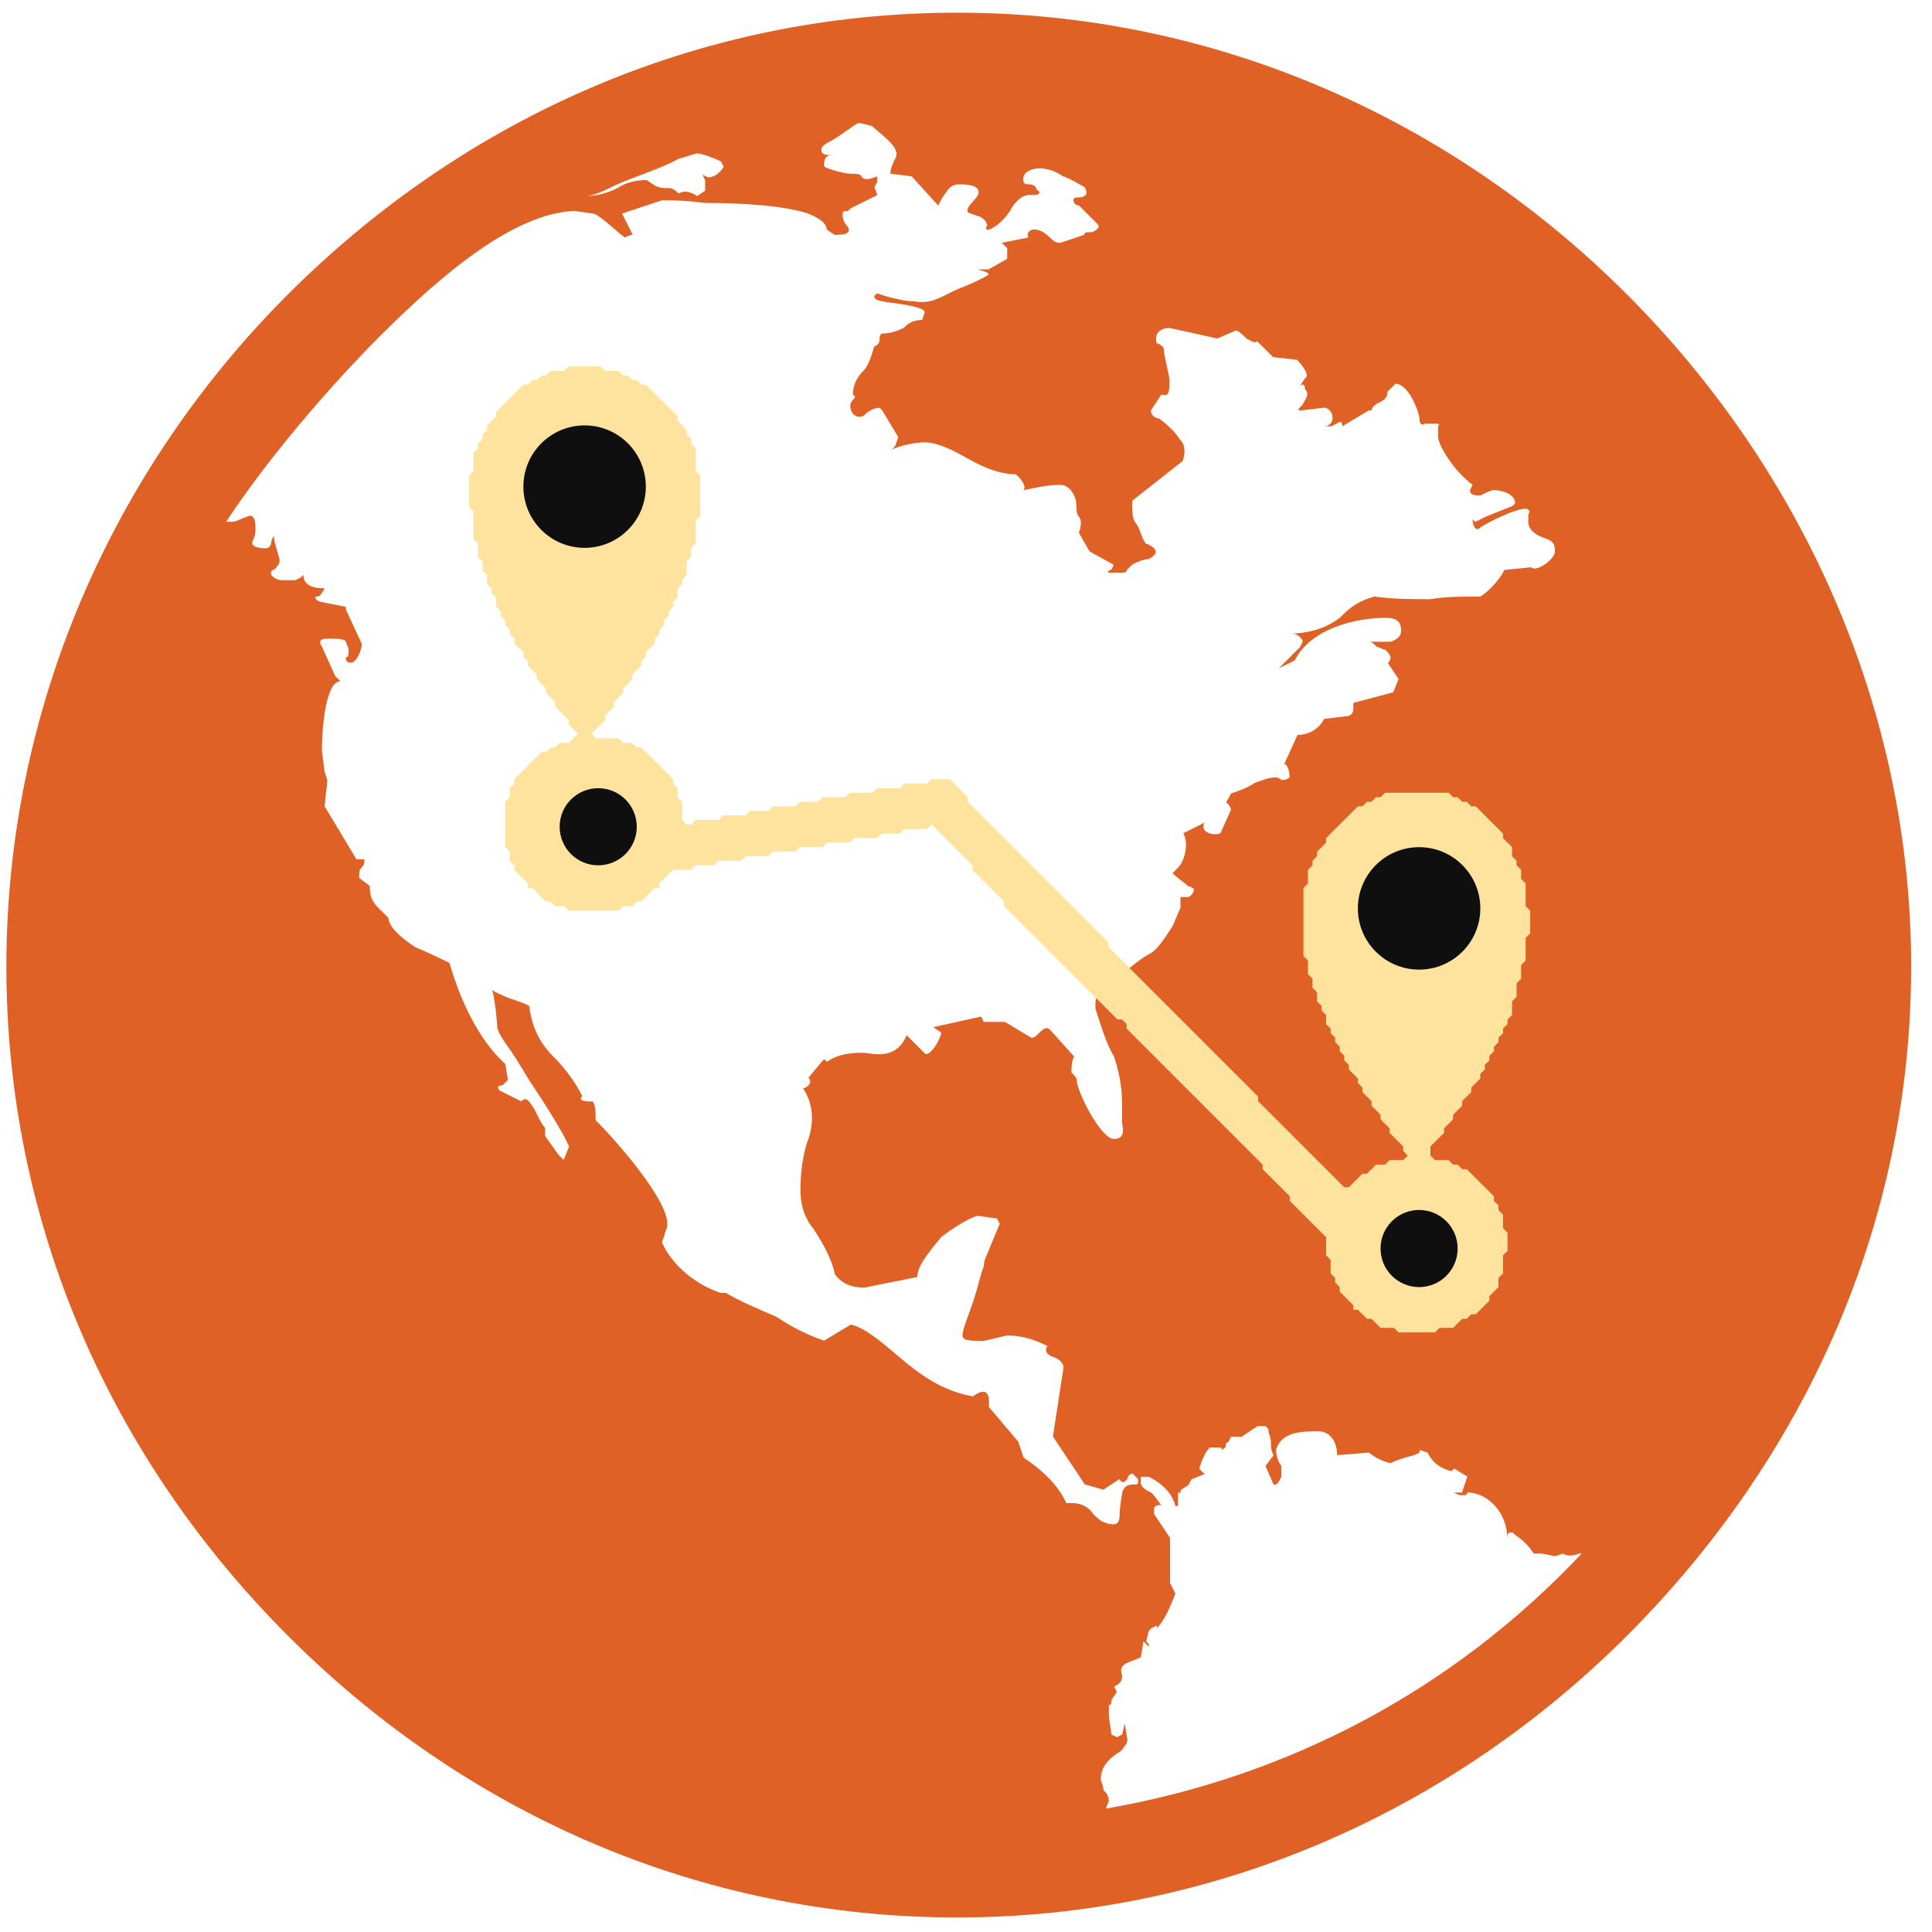 <svg width="71" height="71" viewBox="0 0 71 71" fill="none" xmlns="http://www.w3.org/2000/svg">
<path d="M59.787 10.816C66.232 17.261 70.234 26.046 70.234 35.514C70.234 45.083 66.232 53.674 59.787 60.116C53.342 66.558 44.654 70.466 35.185 70.466C25.617 70.466 17.026 66.561 10.584 60.116C4.142 53.671 0.234 45.08 0.234 35.514C0.234 26.046 4.139 17.258 10.584 10.816C17.029 4.374 25.62 0.466 35.185 0.466C44.654 0.466 53.345 4.371 59.787 10.816ZM39.187 55.236H39.384C39.678 55.236 39.971 55.333 40.165 55.627C40.362 55.824 40.556 56.017 40.946 56.017C41.043 56.017 41.143 55.92 41.143 55.724C41.143 55.333 41.24 54.943 41.24 54.846C41.337 54.552 41.533 54.552 41.727 54.552C41.824 54.552 41.824 54.552 41.824 54.355L41.627 54.158C41.53 54.158 41.43 54.255 41.43 54.355C41.334 54.452 41.234 54.552 41.137 54.355L40.549 54.746L39.865 54.549L38.694 52.79L39.084 50.25C39.084 50.154 38.987 49.957 38.694 49.86C38.4 49.763 38.4 49.566 38.497 49.469C38.106 49.273 37.619 49.079 37.032 49.079C36.935 49.079 36.641 49.176 36.154 49.276C35.667 49.276 35.373 49.276 35.373 49.079C35.373 48.785 35.667 48.201 35.86 47.517C35.957 47.223 36.057 46.736 36.154 46.539C36.154 46.342 36.251 46.148 36.251 46.148L36.738 44.977L36.641 44.78L35.957 44.683C35.76 44.683 35.079 45.074 34.589 45.464C34.101 46.052 33.711 46.539 33.711 46.929L31.758 47.32C31.368 47.32 30.977 47.223 30.684 46.833C30.587 46.345 30.293 45.758 29.903 45.174C29.512 44.687 29.415 44.196 29.415 43.709C29.415 43.121 29.512 42.34 29.709 41.853C29.906 41.266 29.906 40.585 29.512 39.997C29.609 39.997 29.903 39.8 29.709 39.607L30.196 39.02L30.293 38.923L30.39 39.02C30.781 38.726 31.465 38.629 32.049 38.726C32.733 38.823 33.124 38.529 33.317 38.042L34.002 38.726C34.198 38.823 34.589 38.139 34.589 37.945L34.295 37.748L36.054 37.358L36.151 37.554H36.932L37.91 38.142C38.007 38.142 38.106 38.045 38.203 37.945C38.4 37.748 38.497 37.748 38.594 37.848L39.472 38.826C39.375 39.023 39.375 39.216 39.375 39.413C39.472 39.51 39.572 39.61 39.572 39.707C39.572 40.097 40.449 41.856 40.94 41.856C41.234 41.856 41.33 41.659 41.234 41.269V40.488C41.234 40.001 41.137 39.413 40.94 38.829C40.646 38.342 40.453 37.657 40.256 37.07V36.873C40.256 36.58 40.453 36.286 40.843 36.092C41.137 35.895 41.33 35.702 41.33 35.702C41.624 35.505 41.918 35.215 42.308 35.018C42.602 34.821 42.896 34.334 43.089 34.04L43.383 33.356V32.965H43.677C43.677 32.965 43.873 32.868 43.873 32.672C43.873 32.672 43.776 32.575 43.677 32.575C43.58 32.478 43.286 32.281 43.089 32.087L43.286 31.89C43.58 31.597 43.677 30.913 43.483 30.622L44.264 30.232C44.067 30.622 44.654 30.719 44.851 30.622L45.242 29.744C45.045 29.257 44.948 29.744 45.242 29.157C45.535 29.06 45.829 28.96 46.12 28.767C46.413 28.67 46.607 28.57 46.901 28.57C46.997 28.57 47.097 28.666 47.097 28.666C47.294 28.666 47.391 28.57 47.391 28.57C47.391 28.276 47.294 28.082 47.194 28.082L47.682 27.008C48.072 27.008 48.463 26.811 48.659 26.42L49.44 26.323C49.637 26.323 49.734 26.227 49.734 26.03V25.833L51.199 25.442L51.396 24.955L51.005 24.368C51.005 24.368 51.102 24.271 51.102 24.171C51.102 24.071 51.005 23.974 50.906 23.877C50.809 23.877 50.709 23.78 50.612 23.78C50.515 23.684 50.415 23.584 50.318 23.584H51.099C51.099 23.584 51.49 23.487 51.49 23.193C51.49 22.803 51.293 22.706 50.902 22.706C49.828 22.706 48.169 23.096 47.582 24.268L46.994 24.561L47.775 23.78L47.872 23.584C47.872 23.487 47.775 23.387 47.578 23.29H47.285C48.263 23.29 48.847 22.996 49.237 22.703C49.531 22.409 49.825 22.115 50.506 21.922C51.19 22.019 51.874 22.019 52.555 22.019C53.142 21.922 53.727 21.922 54.411 21.922C54.704 21.725 55.095 21.334 55.289 20.944L56.266 20.847C56.463 21.044 57.144 20.553 57.144 20.26C57.144 19.966 57.047 19.869 56.754 19.772C56.46 19.676 56.166 19.479 56.166 19.185V18.891C56.263 18.795 56.166 18.695 56.07 18.695C55.679 18.695 54.701 19.182 54.411 19.379C54.214 19.576 54.117 19.282 54.117 19.085L54.214 19.182L54.604 18.985L55.582 18.595L55.679 18.498C55.679 18.107 55.092 18.011 54.898 18.011C54.801 18.011 54.604 18.107 54.411 18.207C54.214 18.207 54.02 18.207 54.02 18.011L54.117 17.814C53.433 17.326 52.849 16.349 52.849 16.055V15.664C52.946 15.568 52.849 15.568 52.652 15.568H52.358C52.261 15.664 52.161 15.568 52.161 15.371C52.161 15.174 51.771 14.102 51.284 14.102L50.99 14.396C50.99 14.593 50.893 14.69 50.696 14.787C50.499 14.883 50.403 14.983 50.403 15.08H50.306L49.328 15.667C49.328 15.471 49.231 15.471 49.131 15.571C49.034 15.571 49.034 15.667 48.837 15.667H48.641C49.128 15.667 49.031 14.983 48.641 14.983L47.86 15.08C47.663 15.08 47.663 15.08 47.86 14.883C47.956 14.687 48.153 14.493 47.956 14.296C47.956 14.099 47.86 14.099 47.76 14.199L47.956 13.905C48.153 13.809 47.86 13.418 47.663 13.221L46.785 13.124L46.198 12.537C46.101 12.634 46.001 12.537 45.807 12.44C45.71 12.344 45.514 12.147 45.417 12.147L44.733 12.44L42.974 12.05C42.777 12.05 42.486 12.147 42.486 12.44C42.486 12.537 42.486 12.637 42.583 12.637C42.78 12.734 42.78 12.834 42.78 12.931C42.78 13.028 42.877 13.418 42.977 13.909C42.977 14.396 42.977 14.593 42.683 14.496L42.293 15.083C42.293 15.28 42.489 15.377 42.586 15.377C42.88 15.574 43.174 15.864 43.367 16.158C43.564 16.355 43.564 16.645 43.464 16.939L41.608 18.404V18.501C41.608 18.795 41.608 18.988 41.705 19.185C41.902 19.382 41.902 19.672 42.096 19.966C42.583 20.163 42.583 20.357 42.193 20.553C41.996 20.553 41.802 20.65 41.605 20.75L41.408 20.947C41.408 21.044 41.312 21.044 41.212 21.044H40.724C40.724 21.044 40.724 20.947 40.821 20.947C40.821 20.947 40.918 20.85 40.918 20.75L40.04 20.263L39.65 19.579C39.746 19.285 39.746 19.091 39.65 18.991C39.553 18.891 39.553 18.698 39.553 18.504C39.553 18.31 39.356 17.82 38.965 17.82C38.478 17.82 38.088 17.917 37.597 18.017C37.794 17.92 37.4 17.429 37.304 17.429C36.816 17.429 36.229 17.233 35.545 16.842C34.861 16.452 34.373 16.255 33.983 16.255C33.689 16.255 33.105 16.352 32.714 16.548C32.911 16.452 32.911 16.352 33.008 16.061L32.421 15.083L32.324 14.986C32.127 14.986 31.933 15.083 31.736 15.28C31.54 15.377 31.249 15.28 31.249 14.89C31.249 14.793 31.346 14.693 31.346 14.693C31.443 14.596 31.443 14.596 31.346 14.496C31.346 14.202 31.443 13.909 31.736 13.618C31.933 13.421 32.03 13.031 32.127 12.74C32.324 12.643 32.324 12.543 32.324 12.447C32.324 12.25 32.421 12.25 32.521 12.25C32.718 12.25 33.008 12.153 33.205 12.053C33.402 11.856 33.595 11.759 33.889 11.759L33.986 11.466C33.986 11.369 33.692 11.269 33.108 11.172C32.424 11.075 32.13 11.075 32.13 10.878L32.227 10.781C32.814 10.978 33.302 11.075 33.595 11.075C34.183 11.172 34.473 10.978 35.06 10.685C35.257 10.588 35.842 10.391 36.329 10.097C36.329 10.001 36.232 10.001 35.938 9.9H36.329L37.013 9.51V9.119L36.816 8.923L37.794 8.726C37.697 8.529 37.891 8.432 37.991 8.432C38.188 8.432 38.381 8.529 38.578 8.726C38.775 8.923 38.872 8.923 38.969 8.923L39.846 8.629C39.846 8.532 39.943 8.532 40.14 8.532C40.337 8.435 40.434 8.335 40.337 8.239L39.653 7.554C39.456 7.554 39.359 7.261 39.556 7.261C39.85 7.261 40.043 7.164 39.85 6.87C39.653 6.773 39.362 6.577 39.069 6.48C38.775 6.283 38.481 6.186 38.191 6.186C37.994 6.186 37.603 6.283 37.603 6.577C37.603 6.773 37.7 6.773 37.8 6.773C37.997 6.773 38.094 6.87 38.094 6.97C38.291 7.067 38.191 7.167 37.997 7.167H37.8C37.603 7.167 37.313 7.364 37.116 7.754C36.919 8.048 36.629 8.342 36.335 8.438C36.238 8.438 36.238 8.438 36.238 8.342C36.335 8.245 36.238 8.245 36.238 8.145C36.141 8.048 36.041 7.948 35.945 7.948C35.748 7.851 35.554 7.851 35.554 7.751C35.554 7.554 35.751 7.458 35.945 7.164C36.041 6.87 35.748 6.773 35.26 6.773C35.064 6.773 34.87 6.87 34.773 7.067C34.676 7.164 34.576 7.361 34.479 7.554L33.502 6.48L32.721 6.383C32.721 6.186 32.818 5.992 32.917 5.796C33.114 5.405 32.33 4.918 32.04 4.624C31.943 4.624 31.746 4.527 31.552 4.527C31.455 4.527 30.868 5.015 30.478 5.211C30.281 5.308 30.184 5.408 30.184 5.505C30.184 5.702 30.381 5.702 30.671 5.702H30.574C30.378 5.702 30.281 5.799 30.281 6.092C30.281 6.189 31.062 6.386 31.259 6.386C31.455 6.386 31.649 6.386 31.649 6.483C31.746 6.58 31.746 6.58 31.943 6.58L32.236 6.483V6.68L32.139 6.876L32.236 7.17L31.259 7.657L31.162 7.754C31.065 7.754 30.965 7.754 30.965 7.851C30.965 7.948 30.965 8.145 31.162 8.338C31.259 8.535 31.162 8.632 30.674 8.632L30.381 8.435C30.381 8.239 30.184 8.045 29.697 7.848C28.819 7.554 27.257 7.458 25.888 7.458C25.204 7.361 24.717 7.361 24.326 7.361L22.861 7.848L23.252 8.629C23.155 8.629 22.958 8.726 22.958 8.726C22.567 8.432 21.98 7.848 21.787 7.848L21.102 7.751C18.953 7.848 16.416 9.9 13.976 12.34C11.537 14.78 9.387 17.514 8.313 19.176H8.509C8.706 19.176 8.803 19.079 9.097 18.979C9.294 18.882 9.39 19.076 9.39 19.369C9.39 19.566 9.39 19.663 9.294 19.857C9.197 20.05 9.39 20.15 9.781 20.15C9.878 20.15 9.978 20.054 9.978 19.857C10.075 19.66 10.075 19.66 10.075 19.857L10.271 20.541V20.638C10.271 20.735 10.175 20.835 10.075 20.931C9.781 21.028 10.075 21.322 10.368 21.322H10.856L11.052 21.225L11.149 21.128C11.149 21.519 11.54 21.616 11.833 21.616H11.93C11.93 21.616 11.833 21.812 11.733 21.909C11.537 21.909 11.537 22.006 11.733 22.106L12.711 22.303V22.4L13.299 23.668C13.299 23.865 13.102 24.352 12.908 24.352C12.714 24.352 12.711 24.255 12.711 24.155C12.808 24.155 12.808 24.059 12.808 23.862C12.808 23.765 12.711 23.665 12.711 23.568C12.614 23.471 12.418 23.471 12.027 23.471C11.93 23.471 11.637 23.471 11.83 23.765L12.318 24.84L12.514 25.036C11.927 25.036 11.83 26.989 11.83 27.576L11.927 28.357L12.024 28.651V28.748L11.927 29.626L13.099 31.578H13.392C13.392 31.675 13.392 31.775 13.295 31.872C13.199 31.969 13.199 32.069 13.199 32.262L13.589 32.556C13.589 33.143 13.786 33.24 14.273 33.727C14.273 34.021 14.664 34.412 15.251 34.802C15.935 35.096 16.326 35.289 16.519 35.389C16.91 36.758 17.594 38.22 18.569 39.101L18.666 39.688L18.469 39.885C18.272 39.885 18.272 39.982 18.372 40.082L19.153 40.472C19.35 40.275 19.447 40.472 19.64 40.766C19.837 41.156 19.934 41.353 20.031 41.45V41.744L20.518 42.428L20.715 42.625L20.912 42.137C20.715 41.65 20.034 40.575 19.447 39.697C19.153 39.21 18.859 38.72 18.569 38.329C18.372 38.035 18.275 37.842 18.275 37.742C18.275 37.642 18.178 36.57 18.078 36.373C18.175 36.47 18.469 36.57 18.666 36.667C18.959 36.764 19.253 36.864 19.447 36.961C19.544 37.742 19.837 38.329 20.325 38.816C20.715 39.207 21.105 39.694 21.399 40.282C21.202 40.478 21.596 40.478 21.79 40.478C21.887 40.675 21.887 40.772 21.887 41.163C22.764 42.041 24.523 44.093 24.523 44.971V45.068L24.326 45.655C24.717 46.533 25.595 47.217 26.476 47.511H26.672C27.16 47.804 27.844 48.098 28.528 48.389C29.116 48.779 29.7 49.073 30.287 49.266L31.265 48.679C31.752 48.776 32.34 49.266 33.024 49.85C33.708 50.435 34.586 51.119 35.757 51.316C36.148 51.022 36.344 51.119 36.344 51.513V51.709L37.419 52.978L37.616 53.565C38.203 53.956 38.884 54.543 39.178 55.224L39.187 55.236ZM26.594 6.13L26.498 5.933C26.301 5.836 25.813 5.639 25.62 5.639C25.523 5.639 25.326 5.736 24.936 5.836C24.251 6.227 23.177 6.52 22.396 6.911C22.005 7.108 21.712 7.204 21.518 7.204C21.908 7.204 22.299 7.108 22.689 6.911C22.983 6.714 23.373 6.617 23.764 6.617L24.058 6.814C24.255 6.911 24.351 6.911 24.545 6.911C24.642 6.911 24.742 6.911 24.936 7.108C25.132 7.011 25.326 7.011 25.62 7.204L25.913 7.008V6.617L25.817 6.42L26.013 6.517C26.21 6.517 26.404 6.42 26.601 6.127L26.594 6.13ZM41.334 63.337L41.43 63.924C41.43 64.121 41.334 64.121 41.234 64.315C40.94 64.512 40.453 64.802 40.453 65.389C40.453 65.486 40.549 65.586 40.549 65.78C40.646 65.877 40.746 65.977 40.746 66.17C40.746 66.267 40.649 66.367 40.649 66.464C47.385 65.293 53.439 62.072 58.125 57.092H58.028C57.831 57.189 57.541 57.189 57.441 57.092L57.147 57.189L56.66 57.092H56.366C56.169 56.798 55.976 56.605 55.682 56.408L55.585 56.311C55.489 56.311 55.389 56.311 55.389 56.508C55.389 55.63 54.704 54.849 53.923 54.849C53.923 54.946 53.827 54.946 53.827 54.946H53.63L53.433 54.849H53.727L53.923 54.262L53.436 53.968L53.339 54.065C52.949 53.968 52.655 53.771 52.461 53.381L52.168 53.284V53.381L51.971 53.477C51.58 53.574 51.287 53.674 51.093 53.771C50.703 53.674 50.409 53.477 50.312 53.381L49.141 53.477C49.141 53.087 48.944 52.6 48.456 52.6C47.869 52.6 47.088 52.6 46.894 53.284C46.894 53.481 46.991 53.771 47.091 53.871V54.262L46.994 54.458L46.897 54.555H46.801L46.507 53.871L46.801 53.481C46.704 53.284 46.704 53.187 46.704 52.993C46.704 52.8 46.607 52.7 46.607 52.506L46.51 52.409H46.216L45.629 52.8H45.239L45.142 52.996C45.045 52.996 45.045 53.093 45.045 53.193C45.045 53.193 44.948 53.193 44.948 53.29L44.851 53.193H44.461C44.264 53.39 44.167 53.681 44.07 53.974L44.267 54.171L43.78 54.368L43.683 54.565L43.389 54.761V54.858H43.292V55.346H43.196C43.099 54.955 42.805 54.565 42.218 54.271H41.924V54.468C41.924 54.665 42.121 54.761 42.315 54.858C42.511 55.055 42.608 55.249 42.705 55.346C42.608 55.249 42.411 55.346 42.411 55.443V55.639L42.999 56.517V58.176L43.196 58.566C42.999 59.054 42.805 59.544 42.511 59.835V59.738L42.315 59.835L42.218 59.932L42.121 60.322L42.218 60.419V60.516L42.021 60.319L41.924 60.906L41.437 61.103C41.24 61.2 41.143 61.3 41.24 61.591C41.24 61.787 41.143 61.884 40.946 61.981L41.043 62.178L40.846 62.472C40.846 62.568 40.846 62.668 40.749 62.668V63.059L40.846 63.743L41.043 63.84L41.24 63.743L41.334 63.337Z" fill="#DF6126"/>
<path d="M20.901 13.466L20.734 13.633H20.234L20.067 13.799H19.901L19.734 13.966H19.567L19.401 14.133H19.234L18.234 15.133V15.299L17.901 15.633V15.799L17.734 15.966V16.133L17.567 16.299V16.466L17.401 16.633V17.299L17.234 17.466V18.633L17.401 18.799V19.799L17.567 19.966V20.466L17.734 20.633V20.966L17.901 21.133V21.466L18.067 21.633V21.799L18.234 21.966V22.299L18.401 22.466V22.633L18.567 22.799V22.966L18.734 23.133V23.299L18.901 23.466V23.633L19.234 23.966V24.133L19.401 24.299V24.466L19.734 24.799V24.966L20.067 25.299V25.466L20.401 25.799V25.966L20.901 26.466V26.633L21.234 26.966L20.901 27.299H20.567L20.401 27.466H20.234L20.067 27.633H19.901L18.901 28.633V28.799L18.734 28.966V29.299L18.567 29.466V31.133L18.734 31.299V31.633L18.901 31.799V31.966L19.401 32.466V32.633H19.567L20.067 33.133H20.234L20.401 33.299H20.734L20.901 33.466H22.734L22.901 33.299H23.234L23.401 33.133H23.567L24.067 32.633H24.234V32.466L24.734 31.966H25.401L25.567 31.799H26.234L26.401 31.633H27.234L27.401 31.466H28.234L28.401 31.299H29.234L29.401 31.133H30.234L30.401 30.966H31.234L31.401 30.799H32.234L32.401 30.633H33.067L33.234 30.466H34.067L34.234 30.299L35.734 31.799V31.966L36.901 33.133V33.299L41.067 37.466H41.234L41.401 37.633V37.799L46.401 42.799V42.966L47.401 43.966V44.133L48.734 45.466V46.133L48.901 46.299V46.799L49.067 46.966V47.133L49.234 47.299V47.466L49.734 47.966V48.133H49.901L50.234 48.466H50.401L50.734 48.799H51.234L51.401 48.966H52.734L52.901 48.799H53.401L53.734 48.466H53.901L54.067 48.299H54.234L54.734 47.799V47.633L55.067 47.299V46.966L55.234 46.799V46.133L55.401 45.966V45.299L55.234 45.133V44.633L55.067 44.466V44.299L54.901 44.133V43.966L53.901 42.966H53.734L53.567 42.799H53.401L53.234 42.633H52.734L52.567 42.466V42.133L53.067 41.633V41.466L53.401 41.133V40.966L53.734 40.633V40.466L54.067 40.133V39.966L54.401 39.633V39.466L54.567 39.299V39.133L54.734 38.966V38.799L54.901 38.633V38.466L55.067 38.299V38.133L55.234 37.966V37.799L55.401 37.633V37.466L55.567 37.299V36.799L55.734 36.633V36.133L55.901 35.966V35.466L56.067 35.299V34.466L56.234 34.299V33.466L56.067 33.299V32.466L55.901 32.299V31.966L55.734 31.799V31.633L55.567 31.466V31.133L55.234 30.799V30.633L54.234 29.633H54.067L53.901 29.466H53.734L53.567 29.299H53.401L53.234 29.133H50.901L50.734 29.299H50.567L50.401 29.466H50.234L50.067 29.633H49.901L48.734 30.799V30.966L48.401 31.299V31.466L48.234 31.633V31.799L48.067 31.966V32.466L47.901 32.633V35.133L48.067 35.299V35.799L48.234 35.966V36.299L48.401 36.466V36.799L48.567 36.966V37.133L48.734 37.299V37.633L48.901 37.799V37.966L49.067 38.133V38.299L49.234 38.466V38.633L49.401 38.799V38.966L49.567 39.133V39.299L49.901 39.633V39.799L50.067 39.966V40.133L50.401 40.466V40.633L50.734 40.966V41.133L51.067 41.466V41.633L51.567 42.133V42.299L51.734 42.466L51.567 42.633H51.067L50.901 42.799H50.567L50.234 43.133H50.067L49.567 43.633H49.401L46.234 40.466V40.299L40.734 34.799V34.633L35.567 29.466V29.299L34.901 28.633H34.234L34.067 28.799H33.234L33.067 28.966H32.234L32.067 29.133H31.234L31.067 29.299H30.234L30.067 29.466H29.401L29.234 29.633H28.401L28.234 29.799H27.567L27.401 29.966H26.567L26.401 30.133H25.567L25.401 30.299H25.234L25.067 30.133V29.466L24.901 29.299V28.966L24.734 28.799V28.633L23.567 27.466H23.401L23.234 27.299H22.901L22.734 27.133H21.901L21.734 26.966L22.234 26.466V26.299L22.567 25.966V25.799L22.901 25.466V25.299L23.234 24.966V24.799L23.567 24.466V24.299L23.734 24.133V23.966L24.067 23.633V23.466L24.234 23.299V23.133L24.401 22.966V22.799L24.567 22.633V22.466L24.734 22.299V22.133L24.901 21.966V21.633L25.067 21.466V21.299L25.234 21.133V20.633L25.401 20.466V20.133L25.567 19.966V19.133L25.734 18.966V17.466L25.567 17.299V16.466L25.401 16.299V16.133L25.234 15.966V15.799L24.901 15.466V15.299L23.734 14.133H23.567L23.401 13.966H23.234L23.067 13.799H22.901L22.734 13.633H22.234L22.067 13.466H20.901Z" fill="#FEE39E"/>
<ellipse cx="21.484" cy="17.883" rx="2.25" ry="2.25" fill="#100F0F"/>
<ellipse cx="52.151" cy="33.383" rx="2.25" ry="2.25" fill="#100F0F"/>
<ellipse cx="21.984" cy="30.383" rx="1.417" ry="1.417" fill="#100F0F"/>
<ellipse cx="52.151" cy="45.883" rx="1.417" ry="1.417" fill="#100F0F"/>
</svg>
